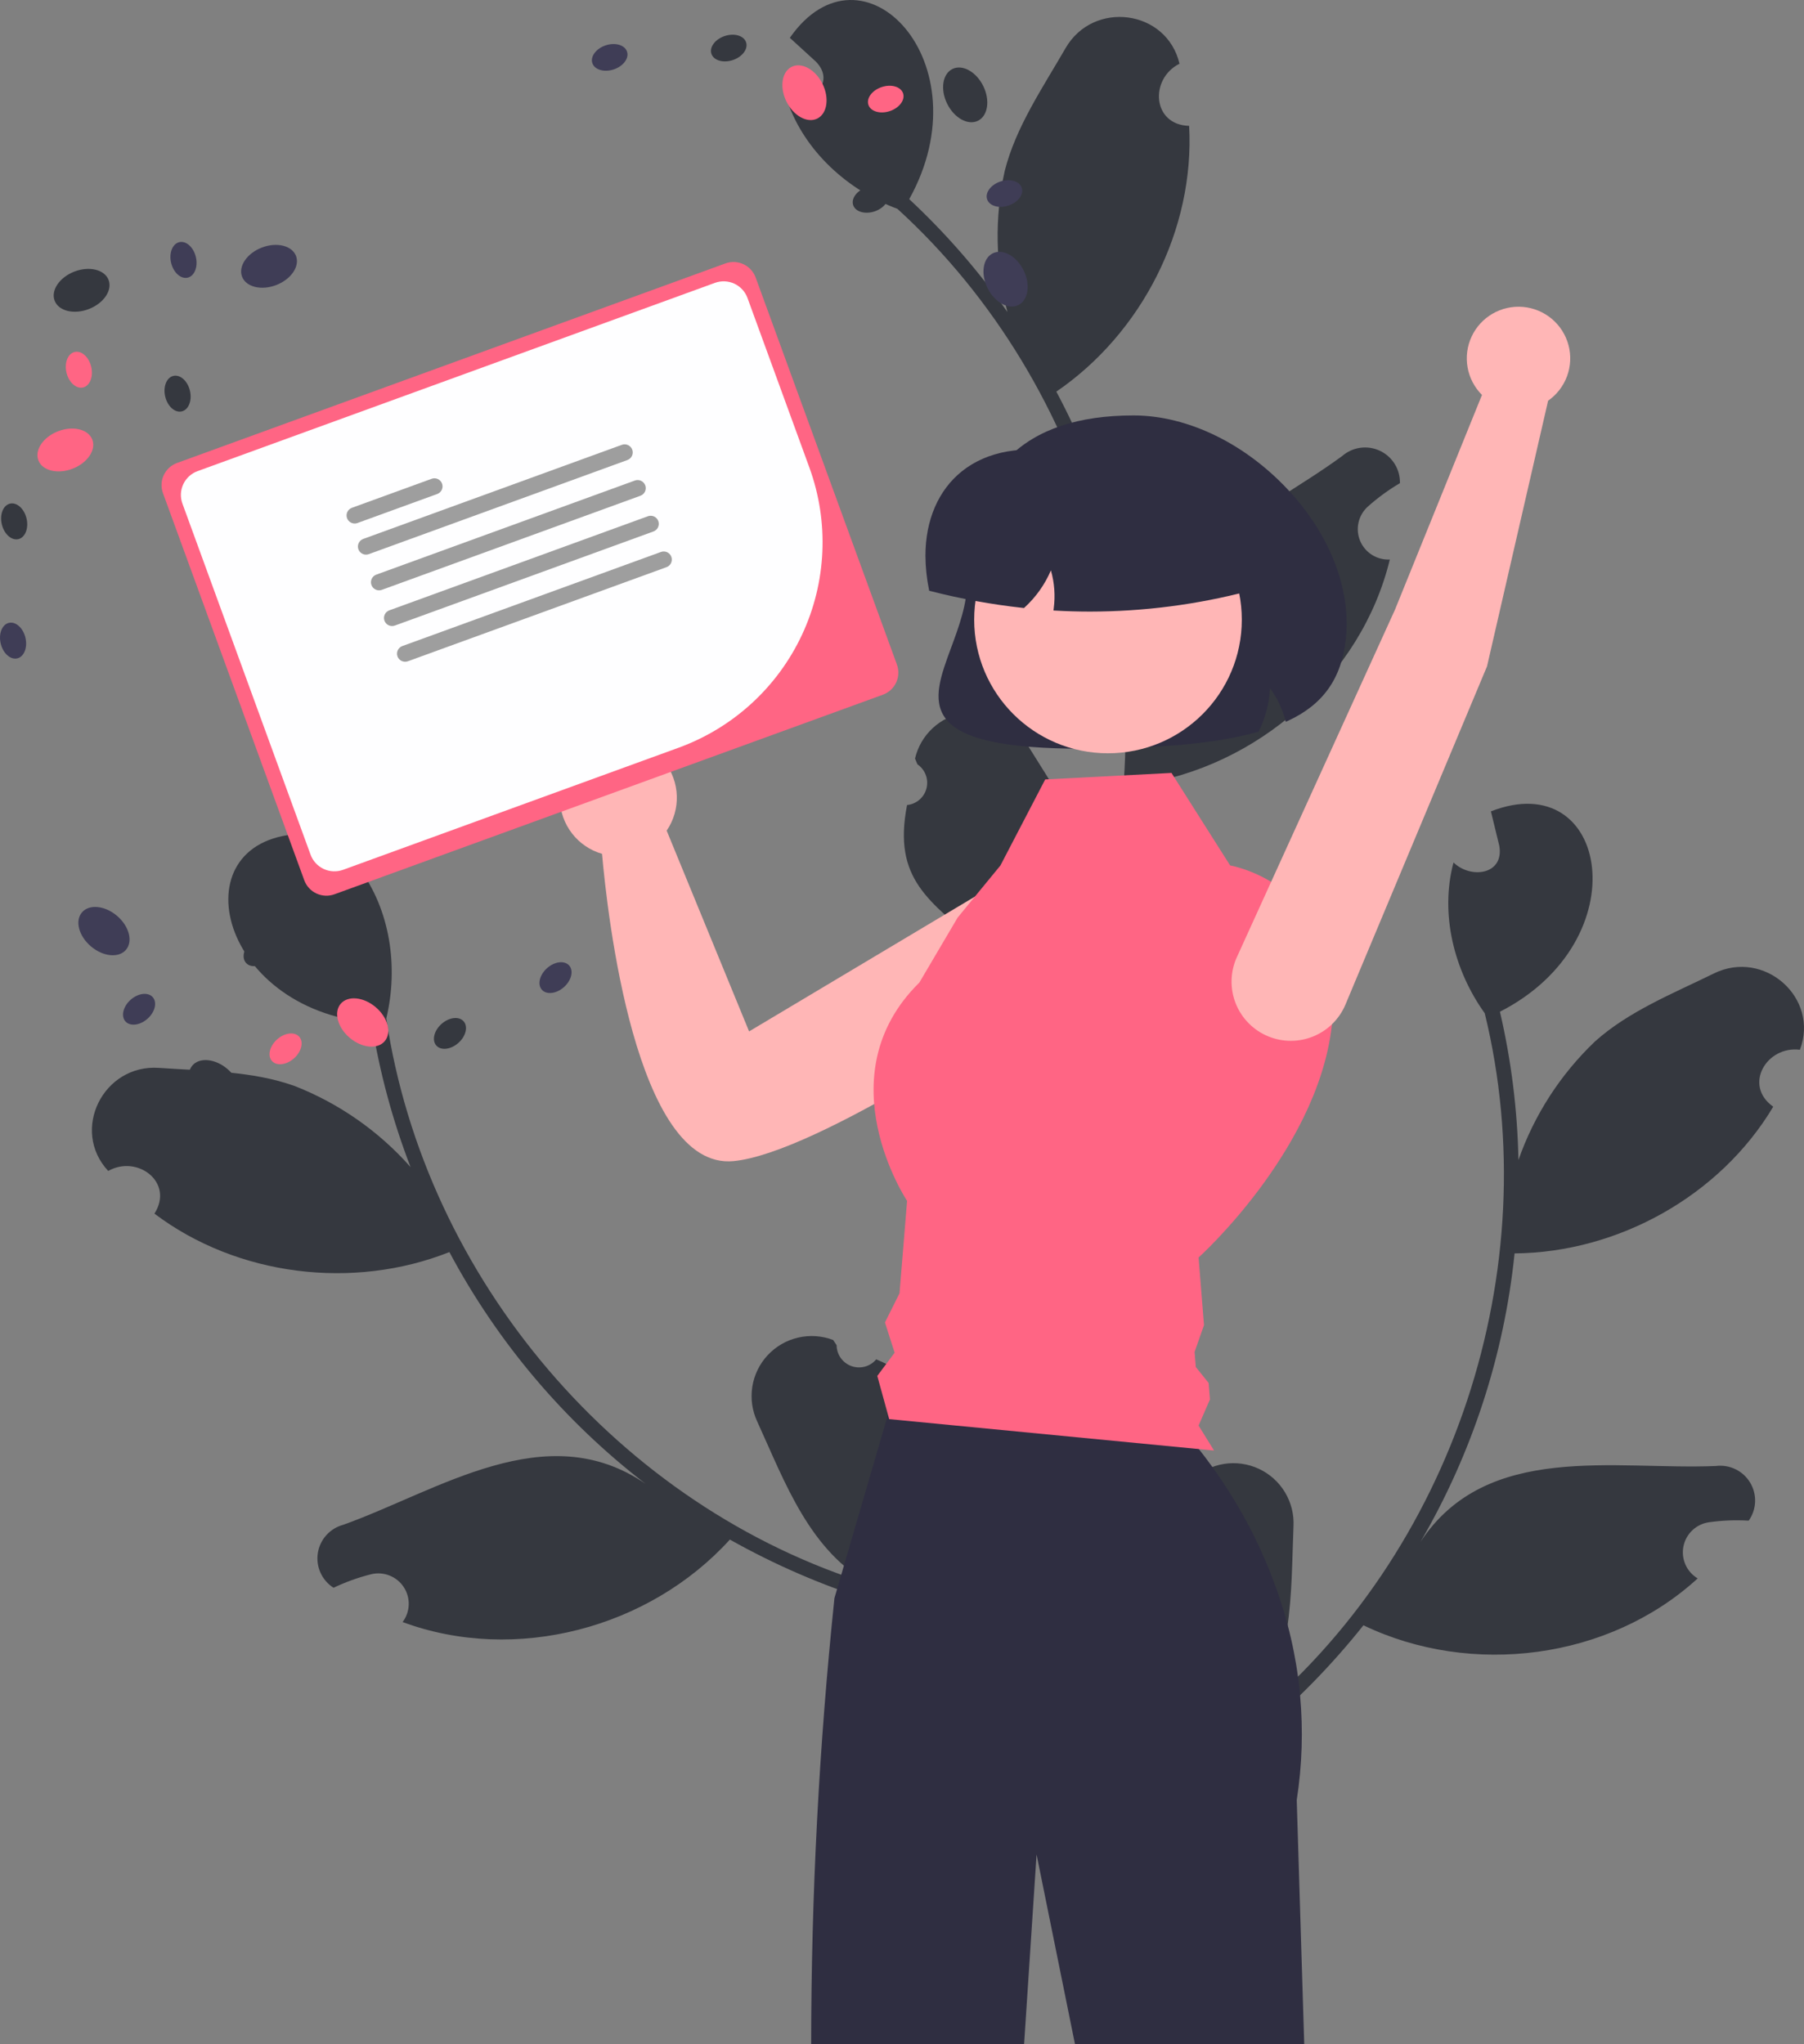 <svg width="300" height="340" viewBox="0 0 300 340" fill="none" xmlns="http://www.w3.org/2000/svg">
<rect x="0" y="0" width="300" height="340" fill="#808080" stroke="none"/>
<g clip-path="url(#clip0_5_649)">
<path d="M145.714 226.087C145.226 226.673 144.57 227.096 143.833 227.297C143.097 227.498 142.317 227.469 141.598 227.212C140.879 226.956 140.256 226.485 139.814 225.863C139.372 225.241 139.133 224.499 139.127 223.737C138.915 223.417 138.762 223.187 138.55 222.866C136.688 222.158 134.657 222.02 132.716 222.472C130.776 222.923 129.015 223.943 127.659 225.401C126.302 226.859 125.413 228.688 125.105 230.653C124.796 232.619 125.082 234.632 125.927 236.434C130.587 246.639 134.641 258.046 144.961 263.604C102.941 250.7 70.69 212.719 64.241 169.385C66.284 160.889 64.926 151.26 59.58 144.207C57.974 147.871 52.508 149.285 51.477 144.493C51.182 142.554 50.903 140.613 50.607 138.674C29.562 138.984 35.818 167.875 61.806 170.104C63.117 178.308 65.284 186.352 68.271 194.106C63.014 188.157 56.417 183.54 49.024 180.634C41.979 178.096 34.051 178.142 26.441 177.612C17.177 176.956 11.681 187.961 17.994 194.755C22.863 192.009 28.998 196.662 25.681 201.853C39.468 212.254 58.726 214.596 74.733 208.248C82.736 223.259 93.851 236.395 107.338 246.779C90.838 235.451 72.936 247.926 57.084 253.605C55.997 253.895 55.018 254.495 54.267 255.331C53.515 256.168 53.024 257.205 52.852 258.315C52.681 259.426 52.837 260.562 53.301 261.586C53.766 262.609 54.518 263.476 55.467 264.079C57.468 263.126 59.559 262.372 61.709 261.831C62.723 261.584 63.789 261.656 64.761 262.037C65.733 262.418 66.563 263.09 67.137 263.961C67.711 264.832 68.002 265.858 67.969 266.9C67.936 267.942 67.581 268.949 66.952 269.781C85.727 276.736 108.006 270.811 121.374 256.063C128.811 260.247 136.663 263.648 144.804 266.21L164.722 244.392C164.551 244.093 164.364 243.794 164.186 243.503C162.469 245.638 160.498 247.556 158.314 249.212C156.857 238.102 157.397 231.028 145.715 226.087L145.714 226.087Z" fill="#35383F"/>
<path d="M192.871 251.726C193.545 252.085 194.312 252.229 195.07 252.138C195.828 252.047 196.54 251.725 197.109 251.217C197.678 250.709 198.076 250.038 198.251 249.296C198.425 248.554 198.367 247.776 198.084 247.068C198.16 246.691 198.214 246.421 198.29 246.044C199.747 244.686 201.576 243.794 203.544 243.481C205.511 243.169 207.528 243.45 209.334 244.289C211.141 245.128 212.655 246.487 213.683 248.191C214.711 249.896 215.207 251.868 215.105 253.855C214.644 265.061 215.198 277.153 207.74 286.187C241.782 258.408 257.304 211.085 246.908 168.523C241.807 161.424 239.427 151.995 241.715 143.45C244.585 146.238 250.181 145.489 249.326 140.662C248.867 138.755 248.393 136.853 247.934 134.945C267.541 127.305 272.66 156.418 249.435 168.272C251.319 176.364 252.351 184.63 252.513 192.936C255.135 185.447 259.501 178.686 265.25 173.209C270.816 168.205 278.176 165.262 285.023 161.904C293.355 157.808 302.602 165.929 299.322 174.599C293.775 173.89 289.851 180.511 294.884 184.068C286.044 198.894 269.093 208.318 251.871 208.467C250.129 225.384 244.797 241.736 236.229 256.434C247.231 239.728 268.522 244.538 285.349 243.826C286.465 243.685 287.598 243.872 288.61 244.364C289.622 244.855 290.469 245.63 291.047 246.594C291.625 247.558 291.91 248.67 291.867 249.792C291.823 250.915 291.454 252.001 290.803 252.918C288.589 252.788 286.368 252.878 284.173 253.187C283.14 253.34 282.18 253.808 281.424 254.527C280.668 255.246 280.153 256.181 279.95 257.204C279.747 258.226 279.866 259.287 280.29 260.239C280.714 261.192 281.423 261.99 282.32 262.525C267.559 276.037 244.687 278.942 226.736 270.32C221.429 276.995 215.441 283.102 208.87 288.542L182.182 275.838C182.228 275.497 182.287 275.15 182.343 274.813C184.739 276.144 187.289 277.177 189.937 277.889C187.09 267.051 183.917 260.702 192.87 251.726H192.871Z" fill="#35383F"/>
<path d="M216.89 340H178.77L172.378 308.438L170.304 340H134.894C134.907 315.214 136.2 290.445 138.767 265.792L139.206 264.299L139.9 261.911L140.339 260.412L147.666 235.284L148.245 233.289H192.369C194.908 235.671 197.25 238.254 199.372 241.013C200.091 241.928 200.842 242.919 201.611 243.986C202.146 244.742 202.699 245.536 203.253 246.368C208.169 253.677 211.844 261.746 214.129 270.251V270.257C214.517 271.712 214.861 273.2 215.16 274.722V274.729C215.427 276.082 215.662 277.454 215.847 278.857C215.987 279.88 216.108 280.915 216.197 281.963C216.727 287.77 216.541 293.619 215.643 299.38L216.89 340Z" fill="#2F2E41"/>
<path d="M39.306 183.443C40.503 182.039 39.835 179.507 37.813 177.789C35.792 176.071 33.183 175.816 31.986 177.221C30.789 178.625 31.457 181.156 33.478 182.874C35.5 184.593 38.109 184.847 39.306 183.443Z" fill="#35383F"/>
<path d="M48.899 176.02C50.151 174.905 50.535 173.295 49.758 172.426C48.981 171.556 47.336 171.756 46.085 172.871C44.833 173.987 44.448 175.596 45.225 176.466C46.003 177.335 47.647 177.136 48.899 176.02Z" fill="#FF6584"/>
<path d="M76.235 173.453C77.487 172.338 77.871 170.729 77.094 169.859C76.317 168.99 74.672 169.189 73.421 170.305C72.169 171.42 71.784 173.03 72.561 173.899C73.339 174.769 74.983 174.569 76.235 173.453Z" fill="#35383F"/>
<path d="M63.976 173.172C65.173 171.768 64.504 169.237 62.483 167.519C60.462 165.8 57.853 165.546 56.656 166.95C55.459 168.354 56.127 170.886 58.148 172.604C60.17 174.322 62.779 174.577 63.976 173.172Z" fill="#FF6584"/>
<path d="M24.534 169.436C25.785 168.32 26.17 166.711 25.393 165.842C24.616 164.972 22.971 165.172 21.72 166.287C20.468 167.403 20.083 169.012 20.86 169.881C21.637 170.751 23.282 170.551 24.534 169.436Z" fill="#3F3D56"/>
<path d="M20.949 157.973C22.145 156.568 21.477 154.037 19.456 152.319C17.434 150.601 14.825 150.346 13.628 151.75C12.431 153.155 13.1 155.686 15.121 157.404C17.142 159.122 19.752 159.377 20.949 157.973Z" fill="#3F3D56"/>
<path d="M150.84 133.895C151.599 133.818 152.317 133.51 152.895 133.013C153.474 132.515 153.885 131.852 154.074 131.114C154.262 130.375 154.219 129.596 153.949 128.883C153.679 128.17 153.197 127.556 152.567 127.126C152.419 126.771 152.313 126.517 152.166 126.162C152.617 124.224 153.637 122.464 155.096 121.109C156.555 119.754 158.386 118.865 160.354 118.556C162.323 118.247 164.338 118.531 166.143 119.374C167.949 120.216 169.461 121.577 170.486 123.283C176.36 132.843 183.572 142.572 182.424 154.225C195.174 112.211 181.637 64.284 149.243 34.739C141.045 31.686 133.805 25.183 130.933 16.816C134.873 17.532 139.1 13.795 135.695 10.264C134.249 8.936 132.793 7.622 131.348 6.293C143.359 -10.966 163.863 10.352 151.201 33.124C157.283 38.792 162.755 45.08 167.528 51.885C165.522 44.207 165.371 36.164 167.086 28.417C168.913 21.163 173.38 14.623 177.189 8.023C181.818 -0.017 194.029 1.577 196.147 10.6C191.147 13.1 191.585 20.781 197.75 20.932C198.689 38.162 189.879 55.422 175.665 65.135C183.665 80.149 188.368 96.692 189.461 113.663C189.267 93.669 209.628 85.808 223.199 75.849C224.047 75.11 225.092 74.634 226.206 74.479C227.321 74.324 228.456 74.496 229.475 74.974C230.493 75.452 231.35 76.216 231.941 77.172C232.532 78.129 232.831 79.236 232.803 80.359C230.893 81.484 229.099 82.796 227.449 84.274C226.677 84.976 226.141 85.899 225.915 86.917C225.689 87.935 225.784 88.998 226.186 89.96C226.589 90.922 227.279 91.736 228.164 92.29C229.048 92.845 230.082 93.113 231.124 93.058C226.416 112.493 209.05 127.639 189.334 130.476C188.656 138.973 187.095 147.376 184.677 155.551L155.429 159.864C155.276 159.555 155.132 159.234 154.99 158.923C157.722 158.694 160.416 158.131 163.012 157.248C154.597 149.836 148.419 146.332 150.839 133.895L150.84 133.895Z" fill="#35383F"/>
<path d="M180.256 124.53C166.941 124.53 159.718 122.905 157.196 119.437C154.97 116.377 156.462 112.339 158.19 107.664C159.432 104.303 160.839 100.495 160.839 96.725C160.839 78.391 170.149 69.095 188.508 69.095C197.643 69.095 207.451 73.94 214.745 82.057C221.376 89.436 224.68 98.268 223.808 106.287C223.094 112.864 220.028 117.189 214.161 119.899L213.818 120.057L213.72 119.692C213.214 117.805 212.356 116.029 211.193 114.458C211.079 116.924 210.457 119.341 209.364 121.555L209.301 121.681L209.166 121.72C202.526 123.609 194.644 124.121 188.52 124.355C185.54 124.471 182.785 124.53 180.256 124.53Z" fill="#2F2E41"/>
<path d="M183.885 150.075C183.375 148.577 182.514 147.222 181.374 146.123C180.234 145.023 178.848 144.211 177.332 143.754C175.815 143.297 174.21 143.207 172.652 143.493C171.093 143.778 169.625 144.431 168.37 145.397L124.572 171.546L110.867 138.152C112.025 136.456 112.615 134.437 112.553 132.386C112.491 130.334 111.779 128.355 110.521 126.732C109.263 125.108 107.522 123.925 105.549 123.351C103.575 122.777 101.47 122.842 99.536 123.536C97.602 124.23 95.937 125.519 94.781 127.216C93.626 128.913 93.038 130.933 93.102 132.984C93.167 135.036 93.88 137.014 95.14 138.636C96.4 140.258 98.142 141.439 100.117 142.011C100.961 151.641 105.656 194.681 121.987 193.117C135.714 191.802 169.804 169.13 180.392 161.269C182.086 160.013 183.337 158.252 183.965 156.24C184.592 154.229 184.564 152.07 183.885 150.075Z" fill="#FFB6B6"/>
<path d="M93.788 164.173C95.039 163.058 95.424 161.448 94.647 160.579C93.87 159.709 92.225 159.909 90.973 161.024C89.722 162.14 89.337 163.749 90.114 164.619C90.891 165.488 92.536 165.289 93.788 164.173Z" fill="#3F3D56"/>
<path d="M44.589 159.709C45.84 158.593 46.225 156.984 45.448 156.114C44.67 155.245 43.026 155.444 41.774 156.56C40.523 157.676 40.138 159.285 40.915 160.154C41.692 161.024 43.337 160.824 44.589 159.709Z" fill="#35383F"/>
<path d="M173.816 129.634L194.817 128.554L204.571 143.945C204.571 143.945 222.924 147.009 221.651 168.605C220.379 190.202 199.322 209.152 199.322 209.152L200.222 220.399L198.658 224.86L198.859 227.364L200.992 230.017L201.211 232.76L199.322 237.1L201.891 241.256L147.867 236.03L145.891 228.843L148.773 224.984L147.164 219.951L149.584 215.109L150.845 199.731C150.845 199.731 137.04 179.019 152.888 163.419L159.249 152.621L166.366 143.95L173.816 129.634Z" fill="#FF6584"/>
<path d="M2.874 109.501C4.009 109.233 4.617 107.693 4.23 106.063C3.844 104.433 2.61 103.329 1.474 103.597C0.339 103.866 -0.269 105.405 0.118 107.035C0.504 108.666 1.738 109.77 2.874 109.501Z" fill="#3F3D56"/>
<path d="M3.057 89.669C4.193 89.401 4.8 87.861 4.414 86.231C4.028 84.601 2.794 83.497 1.658 83.765C0.522 84.034 -0.085 85.573 0.301 87.203C0.688 88.834 1.922 89.938 3.057 89.669Z" fill="#35383F"/>
<path d="M184.256 125.288C196.546 125.288 206.509 115.339 206.509 103.067C206.509 90.794 196.546 80.846 184.256 80.846C171.966 80.846 162.004 90.794 162.004 103.067C162.004 115.339 171.966 125.288 184.256 125.288Z" fill="#FFB6B6"/>
<path d="M181.277 101.72C179.359 101.72 177.443 101.666 175.527 101.558L175.185 101.539L175.23 101.2C175.512 99.079 175.353 96.922 174.763 94.865C173.762 97.207 172.271 99.309 170.392 101.031L170.286 101.128L170.143 101.112C164.941 100.544 159.786 99.605 154.718 98.303L154.523 98.254L154.485 98.058C154.106 96.201 153.91 94.313 153.9 92.418C153.9 86.501 156.048 81.521 159.949 78.395C164.195 74.992 170.282 73.946 177.094 75.447H198.876C201.271 75.449 203.567 76.4 205.26 78.091C206.953 79.782 207.906 82.075 207.909 84.466V98.241L207.671 98.303C199.055 100.564 190.185 101.712 181.277 101.72Z" fill="#2F2E41"/>
<path d="M12.074 77.955C14.55 76.998 16.016 74.828 15.35 73.109C14.683 71.389 12.136 70.77 9.66 71.728C7.185 72.684 5.718 74.854 6.385 76.574C7.051 78.294 9.599 78.912 12.074 77.955Z" fill="#FF6584"/>
<path d="M30.229 68.424C31.365 68.156 31.972 66.617 31.586 64.986C31.2 63.356 29.966 62.252 28.83 62.52C27.694 62.789 27.087 64.328 27.473 65.959C27.86 67.589 29.093 68.693 30.229 68.424Z" fill="#35383F"/>
<path d="M13.813 64.444C14.949 64.175 15.556 62.636 15.17 61.005C14.784 59.375 13.55 58.271 12.414 58.54C11.278 58.808 10.671 60.347 11.057 61.978C11.444 63.608 12.678 64.712 13.813 64.444Z" fill="#FF6584"/>
<path d="M14.777 51.399C17.253 50.442 18.72 48.273 18.053 46.553C17.386 44.833 14.839 44.215 12.363 45.172C9.888 46.129 8.421 48.298 9.088 50.018C9.755 51.738 12.302 52.356 14.777 51.399Z" fill="#35383F"/>
<path d="M169.344 50.743C171.002 49.929 171.395 47.341 170.224 44.962C169.052 42.584 166.759 41.315 165.102 42.129C163.445 42.943 163.051 45.531 164.223 47.909C165.394 50.288 167.687 51.557 169.344 50.743Z" fill="#3F3D56"/>
<path d="M31.214 46.181C32.349 45.913 32.957 44.374 32.57 42.743C32.184 41.113 30.95 40.009 29.814 40.278C28.678 40.546 28.071 42.085 28.457 43.716C28.844 45.346 30.078 46.45 31.214 46.181Z" fill="#3F3D56"/>
<path d="M45.947 47.406C48.423 46.449 49.889 44.279 49.223 42.56C48.556 40.84 46.009 40.222 43.533 41.179C41.058 42.136 39.591 44.306 40.258 46.025C40.925 47.745 43.472 48.363 45.947 47.406Z" fill="#3F3D56"/>
<path d="M29.438 77.002C28.463 77.359 27.669 78.087 27.23 79.026C26.792 79.966 26.745 81.041 27.099 82.016L50.598 146.404C50.955 147.377 51.683 148.17 52.624 148.608C53.566 149.046 54.642 149.093 55.618 148.739L146.82 115.547C147.795 115.191 148.589 114.463 149.028 113.524C149.466 112.584 149.513 111.509 149.159 110.534L125.66 46.146C125.303 45.173 124.575 44.38 123.633 43.942C122.692 43.504 121.616 43.457 120.64 43.811L29.438 77.002Z" fill="#FF6584"/>
<path d="M112.877 124.351L57.052 144.668C56.001 145.049 54.843 144.998 53.83 144.527C52.817 144.055 52.032 143.202 51.648 142.154L30.335 83.755C29.954 82.706 30.005 81.549 30.477 80.537C30.948 79.526 31.803 78.743 32.852 78.359L118.901 47.043C119.951 46.662 121.11 46.713 122.123 47.184C123.136 47.655 123.92 48.509 124.304 49.557L134.602 77.775C137.895 86.829 137.457 96.817 133.384 105.549C129.311 114.28 121.936 121.042 112.877 124.351Z" fill="#FEFEFF"/>
<path d="M72.708 82.162L59.442 86.99C59.275 87.051 59.099 87.078 58.922 87.07C58.745 87.063 58.571 87.02 58.411 86.946C58.25 86.871 58.106 86.766 57.986 86.635C57.867 86.505 57.774 86.353 57.713 86.186C57.653 86.02 57.625 85.844 57.633 85.667C57.641 85.49 57.683 85.317 57.758 85.157C57.833 84.996 57.938 84.853 58.069 84.733C58.199 84.614 58.352 84.521 58.518 84.46L71.784 79.632C72.12 79.51 72.491 79.526 72.815 79.677C73.139 79.828 73.39 80.101 73.513 80.436C73.635 80.772 73.619 81.142 73.468 81.466C73.317 81.79 73.044 82.04 72.708 82.162H72.708Z" fill="#9E9E9E"/>
<path d="M104.334 76.514L61.33 92.165C61.164 92.225 60.987 92.253 60.81 92.245C60.633 92.238 60.459 92.196 60.298 92.121C60.138 92.046 59.993 91.941 59.873 91.81C59.754 91.68 59.661 91.527 59.6 91.361C59.539 91.195 59.512 91.018 59.52 90.841C59.528 90.665 59.57 90.491 59.645 90.331C59.72 90.17 59.826 90.026 59.956 89.907C60.087 89.787 60.24 89.695 60.407 89.634L103.411 73.984C103.577 73.923 103.754 73.896 103.93 73.904C104.107 73.911 104.281 73.954 104.442 74.028C104.602 74.103 104.746 74.209 104.866 74.339C104.986 74.469 105.078 74.622 105.139 74.788C105.2 74.954 105.227 75.13 105.219 75.307C105.212 75.484 105.169 75.657 105.095 75.817C105.02 75.978 104.914 76.122 104.784 76.241C104.653 76.361 104.5 76.454 104.334 76.514Z" fill="#9E9E9E"/>
<path d="M106.501 82.453L63.498 98.104C63.331 98.164 63.155 98.192 62.978 98.184C62.801 98.176 62.627 98.134 62.467 98.059C62.306 97.985 62.162 97.879 62.042 97.749C61.923 97.618 61.83 97.466 61.769 97.3C61.709 97.134 61.681 96.957 61.689 96.781C61.697 96.604 61.739 96.43 61.814 96.27C61.889 96.11 61.994 95.966 62.125 95.846C62.255 95.727 62.408 95.634 62.574 95.574L105.578 79.923C105.914 79.801 106.284 79.818 106.608 79.969C106.932 80.119 107.183 80.392 107.305 80.728C107.427 81.063 107.411 81.433 107.261 81.757C107.11 82.08 106.837 82.331 106.501 82.453Z" fill="#9E9E9E"/>
<path d="M108.669 88.392L65.665 104.043C65.499 104.104 65.322 104.131 65.145 104.124C64.968 104.116 64.794 104.074 64.633 103.999C64.473 103.925 64.328 103.819 64.209 103.689C64.089 103.559 63.996 103.406 63.935 103.24C63.874 103.073 63.847 102.897 63.855 102.72C63.863 102.543 63.905 102.37 63.98 102.209C64.055 102.049 64.161 101.905 64.292 101.785C64.422 101.666 64.575 101.573 64.742 101.513L107.746 85.862C107.912 85.802 108.089 85.775 108.266 85.782C108.442 85.79 108.616 85.832 108.777 85.907C108.937 85.981 109.081 86.087 109.201 86.217C109.321 86.348 109.414 86.5 109.474 86.666C109.535 86.832 109.562 87.009 109.554 87.186C109.547 87.362 109.504 87.536 109.43 87.696C109.355 87.856 109.249 88 109.119 88.12C108.988 88.239 108.835 88.332 108.669 88.392Z" fill="#9E9E9E"/>
<path d="M110.837 94.332L67.833 109.982C67.497 110.105 67.126 110.089 66.802 109.938C66.478 109.787 66.227 109.514 66.104 109.178C65.982 108.843 65.998 108.472 66.149 108.149C66.3 107.825 66.573 107.574 66.909 107.452L109.913 91.802C110.08 91.741 110.256 91.714 110.433 91.722C110.61 91.729 110.784 91.772 110.944 91.846C111.105 91.921 111.249 92.026 111.369 92.157C111.488 92.287 111.581 92.439 111.642 92.606C111.702 92.772 111.73 92.948 111.722 93.125C111.714 93.302 111.672 93.475 111.597 93.635C111.522 93.796 111.417 93.939 111.286 94.059C111.156 94.178 111.003 94.271 110.837 94.332H110.837Z" fill="#9E9E9E"/>
<path d="M247.288 110.826L223.743 167.091C222.738 169.472 220.837 171.362 218.448 172.355C216.06 173.348 213.376 173.364 210.976 172.398C209.735 171.899 208.608 171.152 207.665 170.204C206.722 169.255 205.983 168.125 205.491 166.882C205 165.639 204.767 164.309 204.808 162.973C204.848 161.637 205.16 160.323 205.725 159.112L231.977 101.415L246.449 65.686C245.198 64.44 244.362 62.84 244.054 61.104C243.745 59.367 243.98 57.578 244.725 55.979C245.471 54.38 246.691 53.049 248.22 52.167C249.75 51.285 251.514 50.894 253.273 51.048C255.033 51.202 256.702 51.893 258.054 53.027C259.407 54.161 260.377 55.684 260.833 57.388C261.288 59.092 261.208 60.894 260.602 62.551C259.996 64.208 258.894 65.638 257.446 66.647L247.288 110.826Z" fill="#FFB6B6"/>
<path d="M145.428 35.163C147.021 34.636 148.014 33.311 147.647 32.205C147.279 31.099 145.691 30.629 144.098 31.157C142.506 31.684 141.513 33.008 141.88 34.114C142.247 35.221 143.836 35.69 145.428 35.163Z" fill="#35383F"/>
<path d="M167.702 34.193C169.294 33.665 170.287 32.341 169.92 31.235C169.553 30.129 167.964 29.659 166.372 30.186C164.779 30.714 163.786 32.038 164.153 33.144C164.521 34.25 166.109 34.72 167.702 34.193Z" fill="#3F3D56"/>
<path d="M147.962 18.484C149.554 17.956 150.547 16.632 150.18 15.526C149.813 14.42 148.224 13.95 146.631 14.478C145.039 15.005 144.046 16.329 144.413 17.435C144.78 18.542 146.369 19.011 147.962 18.484Z" fill="#FF6584"/>
<path d="M162.632 20.086C164.289 19.273 164.682 16.684 163.511 14.306C162.339 11.927 160.046 10.658 158.389 11.472C156.732 12.286 156.338 14.874 157.51 17.253C158.681 19.631 160.974 20.9 162.632 20.086Z" fill="#35383F"/>
<path d="M135.903 19.724C137.56 18.91 137.954 16.322 136.782 13.944C135.611 11.565 133.318 10.296 131.661 11.11C130.004 11.924 129.61 14.512 130.781 16.891C131.953 19.269 134.246 20.538 135.903 19.724Z" fill="#FF6584"/>
<path d="M102.055 11.549C103.648 11.021 104.641 9.697 104.274 8.591C103.906 7.485 102.318 7.015 100.725 7.542C99.133 8.07 98.139 9.394 98.507 10.5C98.874 11.606 100.463 12.076 102.055 11.549Z" fill="#3F3D56"/>
<path d="M121.854 9.995C123.447 9.468 124.44 8.144 124.072 7.038C123.705 5.931 122.117 5.462 120.524 5.989C118.932 6.516 117.938 7.841 118.306 8.947C118.673 10.053 120.262 10.523 121.854 9.995Z" fill="#35383F"/>
</g>
<defs>
<clipPath id="clip0_5_649">
<rect width="300" height="340" fill="white"/>
</clipPath>
</defs>
</svg>
